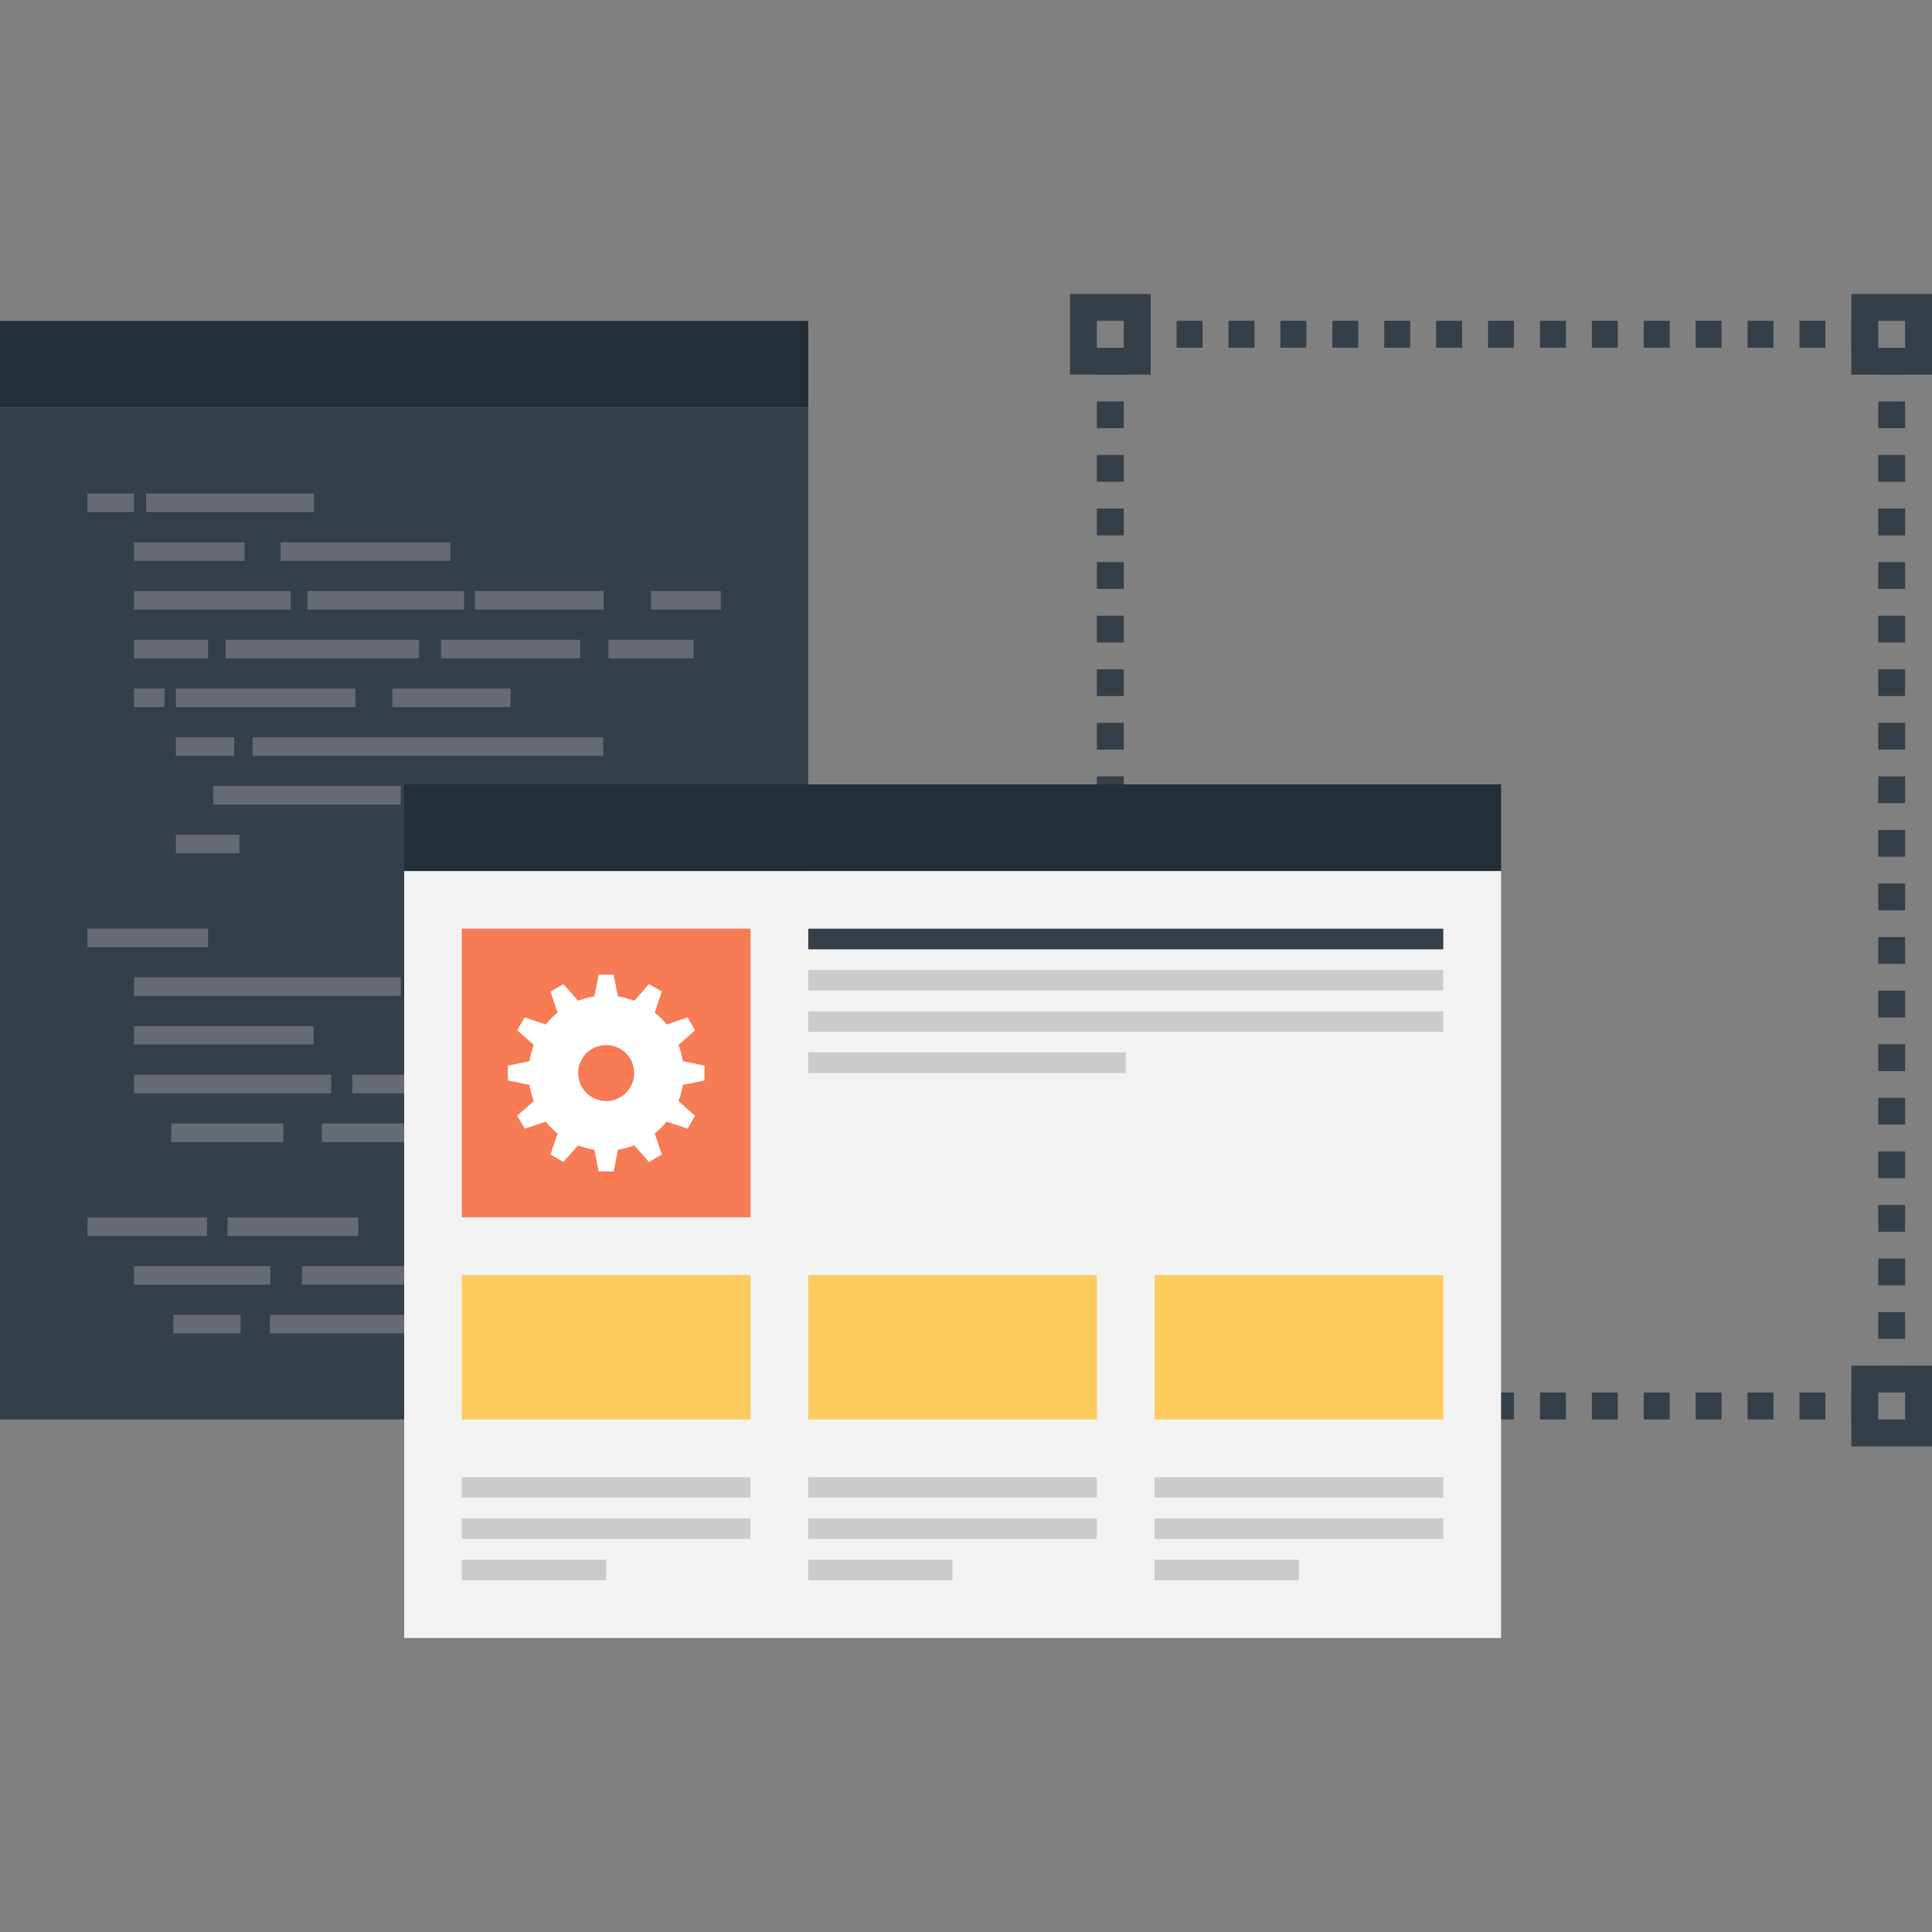 <?xml version="1.0" encoding="iso-8859-1"?>
<!-- Generator: Adobe Illustrator 19.0.0, SVG Export Plug-In . SVG Version: 6.00 Build 0)  -->
<svg version="1.1" id="Layer_1" xmlns="http://www.w3.org/2000/svg" xmlns:xlink="http://www.w3.org/1999/xlink" x="0px" y="0px"
	 viewBox="0 0 512 512" style="enable-background:new 0 0 512 512;" xml:space="preserve">
<rect x="0" y="0" width="512" height="512" fill="#808080" stroke="none"/>
<g>
	<rect x="490.624" y="85.024" style="fill:#353F49;" width="3.564" height="7.13"/>
	<path style="fill:#353F49;" d="M483.75,92.154h-6.879v-7.13h6.879V92.154z M469.995,92.154h-6.879v-7.13h6.879V92.154z
		 M456.241,92.154h-6.879v-7.13h6.879V92.154z M442.486,92.154h-6.879v-7.13h6.879V92.154z M428.731,92.154h-6.876v-7.13h6.876
		V92.154z M414.979,92.154H408.1v-7.13h6.879V92.154z M401.224,92.154h-6.879v-7.13h6.879V92.154z M387.466,92.154h-6.879v-7.13
		h6.879V92.154z M373.711,92.154h-6.879v-7.13h6.879V92.154z M359.956,92.154h-6.879v-7.13h6.879V92.154z M346.202,92.154h-6.879
		v-7.13h6.879V92.154z M332.447,92.154h-6.879v-7.13h6.879V92.154z M318.689,92.154h-6.879v-7.13h6.879V92.154z"/>
	<rect x="301.363" y="85.024" style="fill:#353F49;" width="3.566" height="7.13"/>
	<rect x="490.624" y="369.043" style="fill:#353F49;" width="3.564" height="7.127"/>
	<path style="fill:#353F49;" d="M483.75,376.173h-6.879v-7.127h6.879V376.173z M469.995,376.173h-6.879v-7.127h6.879V376.173z
		 M456.241,376.173h-6.879v-7.127h6.879V376.173z M442.486,376.173h-6.879v-7.127h6.879V376.173z M428.731,376.173h-6.876v-7.127
		h6.876V376.173z M414.979,376.173H408.1v-7.127h6.879V376.173z M401.224,376.173h-6.879v-7.127h6.879V376.173z M387.466,376.173
		h-6.879v-7.127h6.879V376.173z M373.711,376.173h-6.879v-7.127h6.879V376.173z M359.956,376.173h-6.879v-7.127h6.879V376.173z
		 M346.202,376.173h-6.879v-7.127h6.879V376.173z M332.447,376.173h-6.879v-7.127h6.879V376.173z M318.689,376.173h-6.879v-7.127
		h6.879V376.173z"/>
	<rect x="301.363" y="369.043" style="fill:#353F49;" width="3.566" height="7.127"/>
	<rect x="290.688" y="361.926" style="fill:#353F49;" width="7.13" height="3.566"/>
	<path style="fill:#353F49;" d="M297.812,354.82h-7.13v-7.096h7.13V354.82z M297.812,340.625h-7.13v-7.096h7.13V340.625z
		 M297.812,326.427h-7.13v-7.096h7.13V326.427z M297.812,312.229h-7.13v-7.096h7.13V312.229z M297.812,298.036h-7.13v-7.101h7.13
		V298.036z M297.812,283.839h-7.13v-7.099h7.13V283.839z M297.812,269.641h-7.13v-7.096h7.13V269.641z M297.812,255.443h-7.13
		v-7.099h7.13V255.443z M297.812,241.248h-7.13v-7.099h7.13V241.248z M297.812,227.05h-7.13v-7.099h7.13V227.05z M297.812,212.852
		h-7.13v-7.099h7.13V212.852z M297.812,198.66h-7.13v-7.099h7.13V198.66z M297.812,184.462h-7.13v-7.099h7.13V184.462z
		 M297.812,170.264h-7.13v-7.099h7.13V170.264z M297.812,156.069h-7.13v-7.099h7.13V156.069z M297.812,141.871h-7.13v-7.099h7.13
		V141.871z M297.812,127.674h-7.13v-7.099h7.13V127.674z M297.812,113.478h-7.13v-7.096h7.13V113.478z"/>
	<rect x="290.688" y="95.717" style="fill:#353F49;" width="7.13" height="3.564"/>
	<rect x="497.766" y="361.926" style="fill:#353F49;" width="7.127" height="3.566"/>
	<path style="fill:#353F49;" d="M504.883,354.82h-7.127v-7.096h7.127V354.82z M504.883,340.625h-7.127v-7.096h7.127V340.625z
		 M504.883,326.427h-7.127v-7.096h7.127V326.427z M504.883,312.229h-7.127v-7.096h7.127V312.229z M504.883,298.036h-7.127v-7.101
		h7.127V298.036z M504.883,283.839h-7.127v-7.099h7.127V283.839z M504.883,269.641h-7.127v-7.096h7.127V269.641z M504.883,255.443
		h-7.127v-7.099h7.127V255.443z M504.883,241.248h-7.127v-7.099h7.127V241.248z M504.883,227.05h-7.127v-7.099h7.127V227.05z
		 M504.883,212.852h-7.127v-7.099h7.127V212.852z M504.883,198.66h-7.127v-7.099h7.127V198.66z M504.883,184.462h-7.127v-7.099
		h7.127V184.462z M504.883,170.264h-7.127v-7.099h7.127V170.264z M504.883,156.069h-7.127v-7.099h7.127V156.069z M504.883,141.871
		h-7.127v-7.099h7.127V141.871z M504.883,127.674h-7.127v-7.099h7.127V127.674z M504.883,113.478h-7.127v-7.096h7.127V113.478z"/>
	<rect x="497.766" y="95.717" style="fill:#353F49;" width="7.127" height="3.564"/>
	<path style="fill:#353F49;" d="M304.94,99.293h-21.386V77.907h21.386V99.293L304.94,99.293z M290.683,92.164h7.13v-7.127h-7.13
		V92.164z"/>
	<path style="fill:#353F49;" d="M512,99.293h-21.384V77.907H512V99.293z M497.746,92.164h7.127v-7.127h-7.127V92.164z"/>
	<path style="fill:#353F49;" d="M304.94,383.3h-21.386v-21.386h21.386V383.3L304.94,383.3z M290.683,376.17h7.13v-7.13h-7.13V376.17
		z"/>
	<path style="fill:#353F49;" d="M512,383.3h-21.384v-21.386H512V383.3z M497.746,376.17h7.127v-7.13h-7.127V376.17z"/>
	<rect y="107.997" style="fill:#353F49;" width="214.195" height="268.16"/>
</g>
<g>
	<rect x="23.171" y="130.787" style="fill:#656A73;" width="12.332" height="4.915"/>
	<rect x="38.697" y="130.787" style="fill:#656A73;" width="44.544" height="4.915"/>
	<rect x="35.502" y="169.54" style="fill:#656A73;" width="19.638" height="4.915"/>
	<rect x="23.171" y="246.086" style="fill:#656A73;" width="31.969" height="4.915"/>
	<rect x="35.502" y="182.473" style="fill:#656A73;" width="8.092" height="4.908"/>
	<rect x="59.766" y="169.54" style="fill:#656A73;" width="51.277" height="4.915"/>
	<rect x="56.484" y="208.301" style="fill:#656A73;" width="49.723" height="4.92"/>
	<rect x="45.937" y="348.461" style="fill:#656A73;" width="17.841" height="4.892"/>
	<rect x="112.23" y="258.989" style="fill:#656A73;" width="18.396" height="4.928"/>
	<rect x="60.288" y="322.63" style="fill:#656A73;" width="34.657" height="4.936"/>
	<rect x="71.529" y="348.461" style="fill:#656A73;" width="40.704" height="4.892"/>
	<rect x="144.717" y="284.819" style="fill:#656A73;" width="14.807" height="4.923"/>
	<rect x="115.2" y="208.301" style="fill:#656A73;" width="36.908" height="4.92"/>
	<rect x="116.864" y="169.54" style="fill:#656A73;" width="36.895" height="4.915"/>
	<rect x="161.254" y="169.54" style="fill:#656A73;" width="22.574" height="4.915"/>
	<rect x="35.502" y="143.722" style="fill:#656A73;" width="29.286" height="4.915"/>
	<rect x="35.502" y="156.627" style="fill:#656A73;" width="41.539" height="4.931"/>
	<rect x="46.592" y="182.473" style="fill:#656A73;" width="47.606" height="4.908"/>
	<rect x="35.502" y="271.917" style="fill:#656A73;" width="47.593" height="4.892"/>
	<rect x="35.502" y="284.819" style="fill:#656A73;" width="52.265" height="4.923"/>
	<rect x="80.033" y="335.533" style="fill:#656A73;" width="92.493" height="4.92"/>
	<rect x="124.646" y="348.461" style="fill:#656A73;" width="20.257" height="4.892"/>
	<rect x="93.386" y="284.819" style="fill:#656A73;" width="45.33" height="4.923"/>
	<rect x="108.134" y="322.63" style="fill:#656A73;" width="45.325" height="4.936"/>
	<rect x="46.592" y="195.391" style="fill:#656A73;" width="15.462" height="4.91"/>
	<rect x="46.592" y="221.203" style="fill:#656A73;" width="16.84" height="4.92"/>
	<rect x="35.502" y="258.989" style="fill:#656A73;" width="70.705" height="4.928"/>
	<rect x="23.171" y="322.63" style="fill:#656A73;" width="31.693" height="4.936"/>
	<rect x="35.502" y="335.533" style="fill:#656A73;" width="36.122" height="4.928"/>
	<rect x="66.929" y="195.391" style="fill:#656A73;" width="92.928" height="4.91"/>
	<rect x="45.386" y="297.722" style="fill:#656A73;" width="29.716" height="4.948"/>
	<rect x="85.289" y="297.722" style="fill:#656A73;" width="82.15" height="4.948"/>
	<rect x="103.987" y="182.473" style="fill:#656A73;" width="31.316" height="4.908"/>
	<rect x="81.459" y="156.627" style="fill:#656A73;" width="41.523" height="4.931"/>
	<rect x="125.844" y="156.627" style="fill:#656A73;" width="34.132" height="4.931"/>
	<rect x="172.547" y="156.627" style="fill:#656A73;" width="18.488" height="4.931"/>
	<rect x="74.363" y="143.722" style="fill:#656A73;" width="44.961" height="4.915"/>
</g>
<rect y="85.037" style="fill:#232E38;" width="214.195" height="22.961"/>
<rect x="107.11" y="230.829" style="fill:#F2F2F2;" width="290.688" height="203.264"/>
<rect x="107.11" y="207.866" style="fill:#232E38;" width="290.688" height="22.958"/>
<rect x="122.394" y="246.112" style="fill:#F77B55;" width="76.493" height="76.488"/>
<g>
	<polygon style="fill:#FFFFFF;" points="162.616,258.298 158.664,258.298 157.504,264.042 163.776,264.042 	"/>
	<polygon style="fill:#FFFFFF;" points="149.317,260.788 145.892,262.772 147.758,268.343 153.193,265.217 	"/>
	<polygon style="fill:#FFFFFF;" points="139.049,269.608 137.06,273.048 141.468,276.934 144.62,271.505 	"/>
	<polygon style="fill:#FFFFFF;" points="134.561,282.403 134.561,286.337 140.324,287.52 140.324,281.228 	"/>
	<polygon style="fill:#FFFFFF;" points="137.06,295.694 139.049,299.119 144.62,297.258 141.468,291.793 	"/>
	<polygon style="fill:#FFFFFF;" points="145.892,305.955 149.317,307.951 153.193,303.53 147.766,300.392 	"/>
	<polygon style="fill:#FFFFFF;" points="158.666,310.45 162.616,310.45 163.776,304.692 157.504,304.692 	"/>
	<polygon style="fill:#FFFFFF;" points="171.968,307.951 175.401,305.955 173.507,300.392 168.097,303.53 	"/>
	<polygon style="fill:#FFFFFF;" points="182.236,299.119 184.212,295.694 179.807,291.793 176.673,297.258 	"/>
	<polygon style="fill:#FFFFFF;" points="186.714,286.337 186.714,282.403 180.961,281.228 180.961,287.52 	"/>
	<polygon style="fill:#FFFFFF;" points="184.212,273.048 182.236,269.608 176.673,271.505 179.807,276.927 	"/>
	<polygon style="fill:#FFFFFF;" points="175.401,262.772 171.968,260.796 168.097,265.217 173.507,268.343 	"/>
	<path style="fill:#FFFFFF;" d="M160.643,263.819c-11.361,0-20.562,9.203-20.562,20.562c0,11.348,9.203,20.549,20.562,20.549
		c11.346,0,20.557-9.203,20.557-20.549C181.199,273.02,171.988,263.819,160.643,263.819z M160.643,291.793
		c-4.096,0-7.424-3.328-7.424-7.414c0-4.106,3.328-7.419,7.424-7.419c4.093,0,7.421,3.313,7.421,7.419
		C168.064,288.467,164.736,291.793,160.643,291.793z"/>
</g>
<g>
	<rect x="122.394" y="337.914" style="fill:#FDCA5C;" width="76.493" height="38.259"/>
	<rect x="214.195" y="337.914" style="fill:#FDCA5C;" width="76.49" height="38.259"/>
	<rect x="305.971" y="337.914" style="fill:#FDCA5C;" width="76.508" height="38.259"/>
</g>
<rect x="214.195" y="257.043" style="fill:#CCCBCA;" width="168.289" height="5.445"/>
<rect x="214.195" y="246.112" style="fill:#353F49;" width="168.289" height="5.466"/>
<g>
	<rect x="214.195" y="268" style="fill:#CCCBCA;" width="168.289" height="5.458"/>
	<rect x="214.195" y="278.906" style="fill:#CCCBCA;" width="84.142" height="5.473"/>
	<rect x="122.394" y="391.469" style="fill:#CCCBCA;" width="76.493" height="5.45"/>
	<rect x="122.394" y="402.374" style="fill:#CCCBCA;" width="76.493" height="5.473"/>
	<rect x="122.394" y="413.331" style="fill:#CCCBCA;" width="38.252" height="5.458"/>
	<rect x="214.195" y="391.469" style="fill:#CCCBCA;" width="76.49" height="5.45"/>
	<rect x="214.195" y="402.374" style="fill:#CCCBCA;" width="76.49" height="5.473"/>
	<rect x="214.195" y="413.331" style="fill:#CCCBCA;" width="38.241" height="5.458"/>
	<rect x="305.971" y="391.469" style="fill:#CCCBCA;" width="76.508" height="5.45"/>
	<rect x="305.971" y="402.374" style="fill:#CCCBCA;" width="76.508" height="5.473"/>
	<rect x="305.971" y="413.331" style="fill:#CCCBCA;" width="38.259" height="5.458"/>
</g>
<g>
</g>
<g>
</g>
<g>
</g>
<g>
</g>
<g>
</g>
<g>
</g>
<g>
</g>
<g>
</g>
<g>
</g>
<g>
</g>
<g>
</g>
<g>
</g>
<g>
</g>
<g>
</g>
<g>
</g>
</svg>
